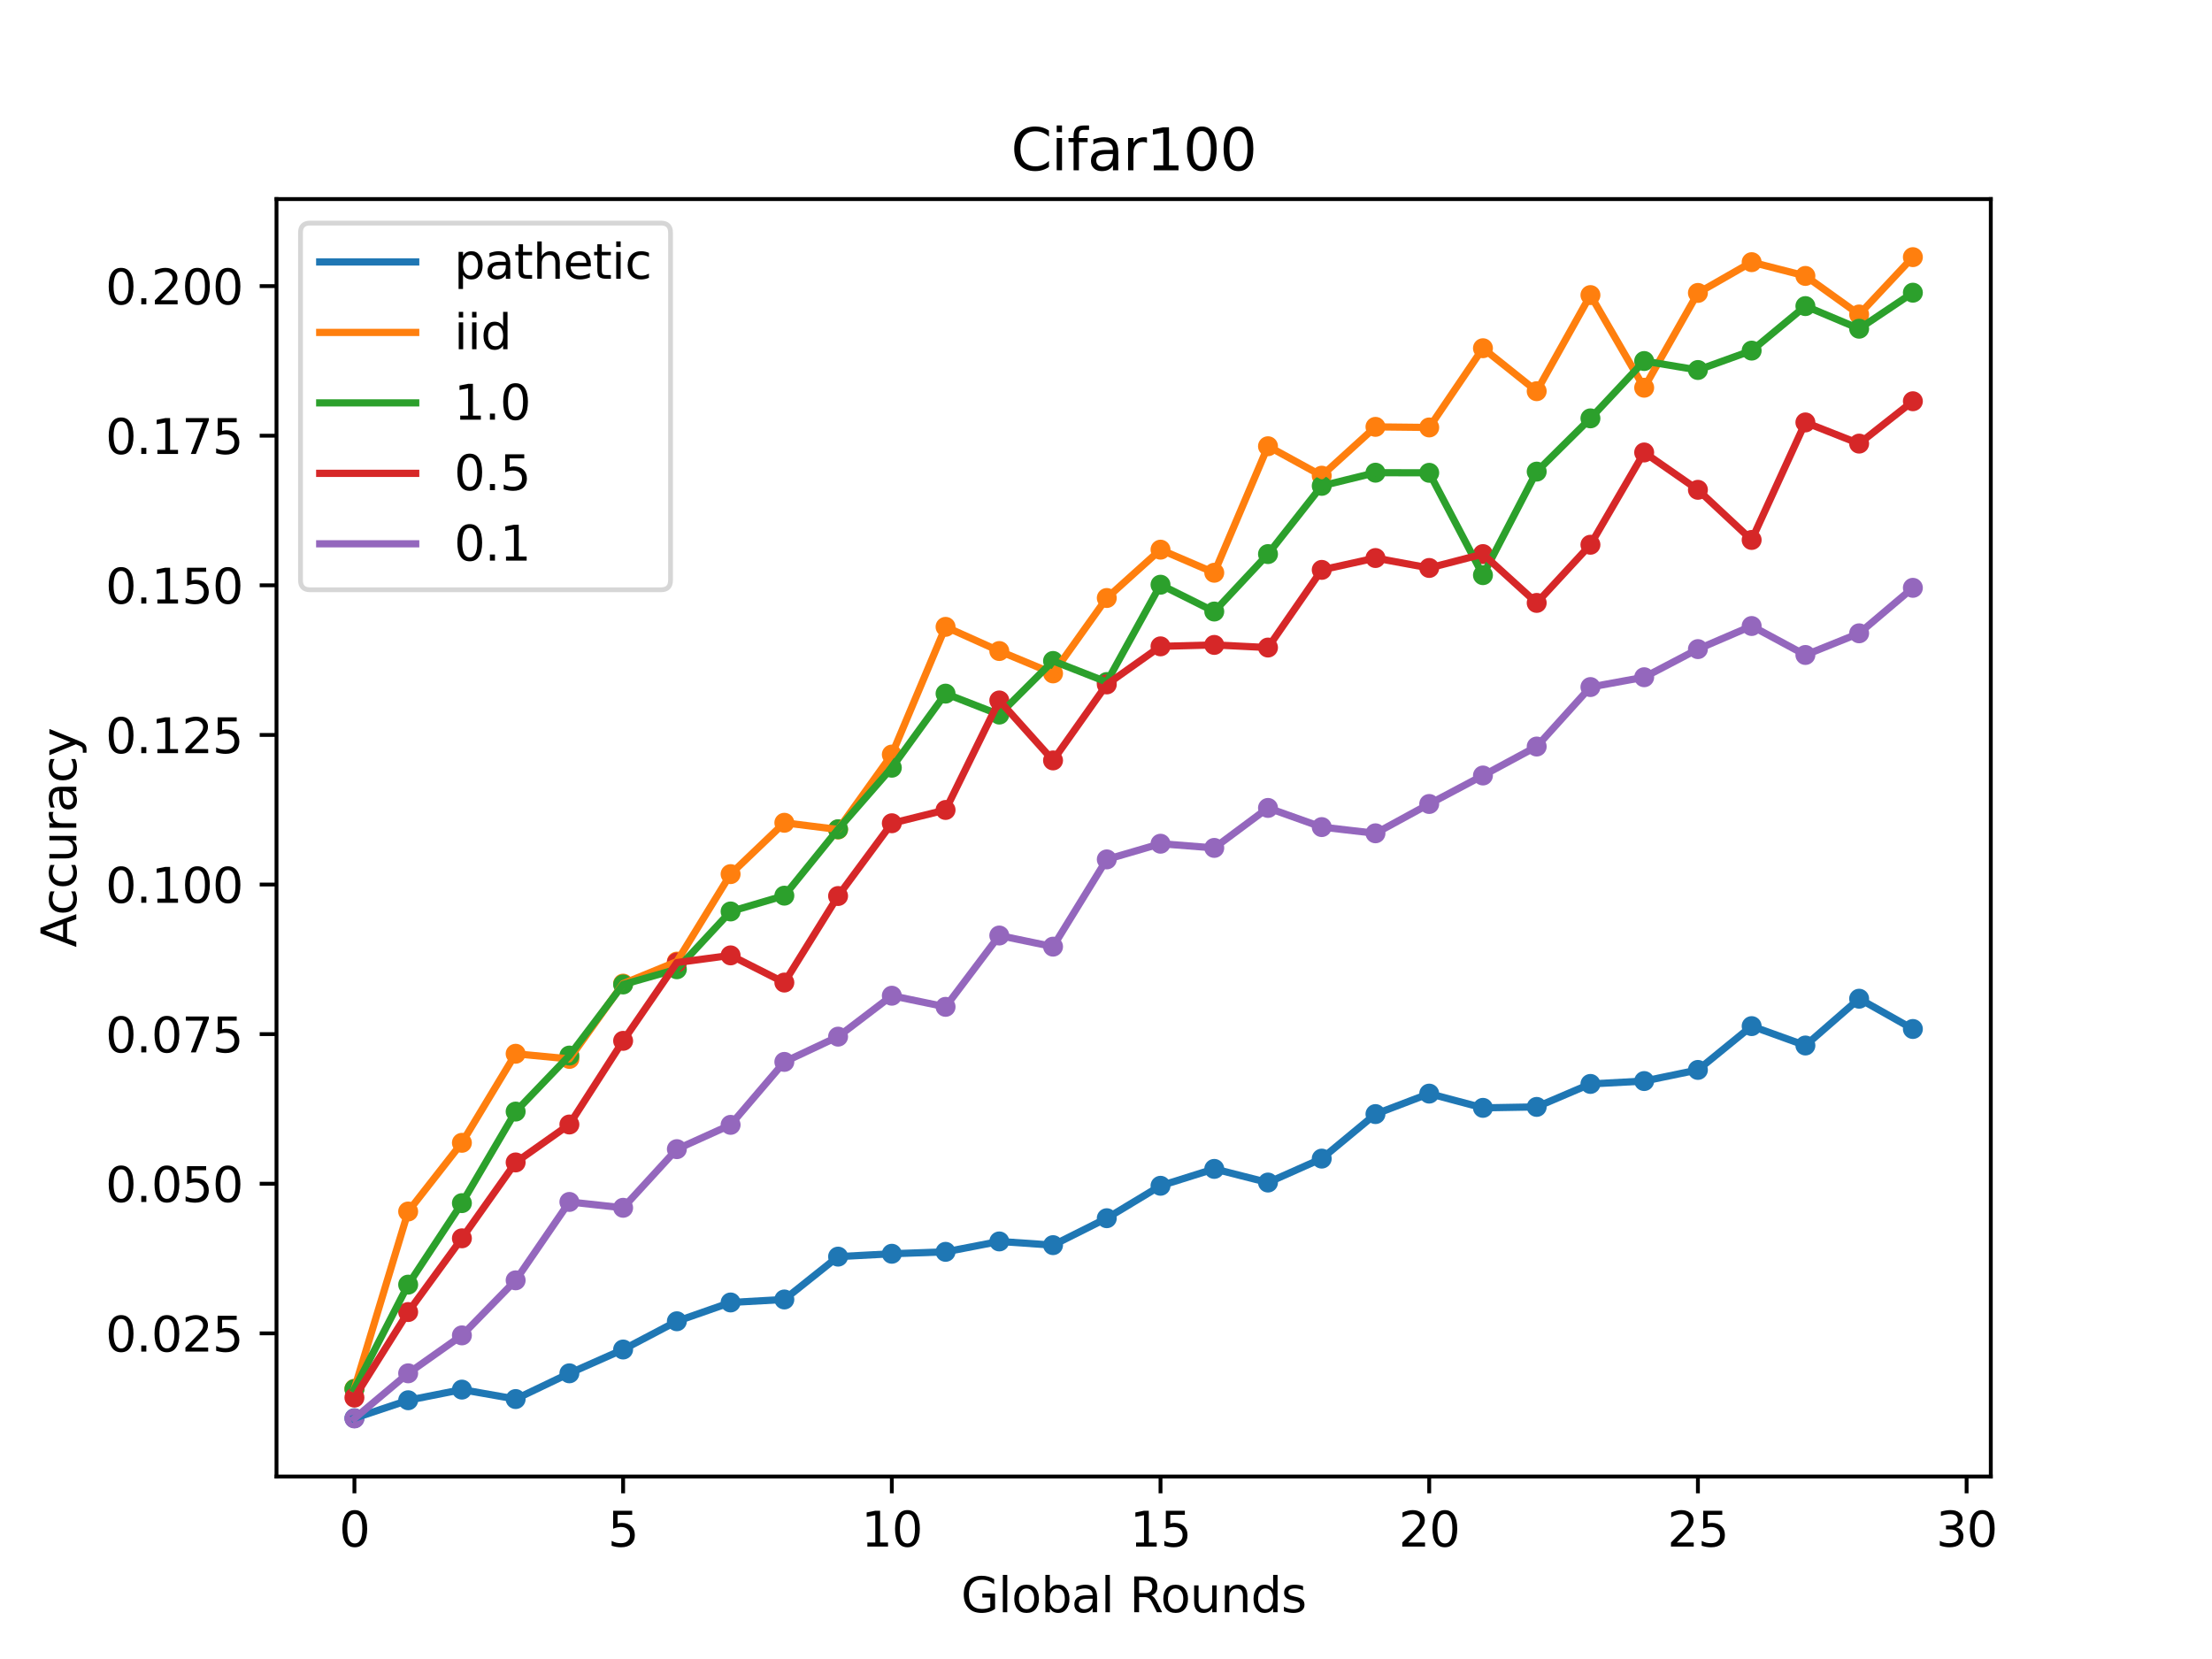 <?xml version="1.0" encoding="utf-8" standalone="no"?>
<!DOCTYPE svg PUBLIC "-//W3C//DTD SVG 1.1//EN"
  "http://www.w3.org/Graphics/SVG/1.1/DTD/svg11.dtd">
<svg xmlns:xlink="http://www.w3.org/1999/xlink" width="460.8pt" height="345.6pt" viewBox="0 0 460.8 345.6" xmlns="http://www.w3.org/2000/svg" version="1.1">
 <defs>
  <style type="text/css">*{stroke-linejoin: round; stroke-linecap: butt}</style>
 </defs>
 <g id="figure_1">
  <g id="patch_1">
   <path d="M 0 345.6 
L 460.8 345.6 
L 460.8 0 
L 0 0 
z
" style="fill: #ffffff"/>
  </g>
  <g id="axes_1">
   <g id="patch_2">
    <path d="M 57.6 307.584 
L 414.72 307.584 
L 414.72 41.472 
L 57.6 41.472 
z
" style="fill: #ffffff"/>
   </g>
   <g id="PathCollection_1">
    <defs>
     <path id="m32d860b3fa" d="M 0 1.581 
C 0.419 1.581 0.822 1.415 1.118 1.118 
C 1.415 0.822 1.581 0.419 1.581 0 
C 1.581 -0.419 1.415 -0.822 1.118 -1.118 
C 0.822 -1.415 0.419 -1.581 0 -1.581 
C -0.419 -1.581 -0.822 -1.415 -1.118 -1.118 
C -1.415 -0.822 -1.581 -0.419 -1.581 0 
C -1.581 0.419 -1.415 0.822 -1.118 1.118 
C -0.822 1.415 -0.419 1.581 0 1.581 
z
" style="stroke: #1f77b4"/>
    </defs>
    <g clip-path="url(#pf92f34dd33)">
     <use xlink:href="#m32d860b3fa" x="73.833" y="295.438" style="fill: #1f77b4; stroke: #1f77b4"/>
     <use xlink:href="#m32d860b3fa" x="85.028" y="291.698" style="fill: #1f77b4; stroke: #1f77b4"/>
     <use xlink:href="#m32d860b3fa" x="96.223" y="289.479" style="fill: #1f77b4; stroke: #1f77b4"/>
     <use xlink:href="#m32d860b3fa" x="107.418" y="291.449" style="fill: #1f77b4; stroke: #1f77b4"/>
     <use xlink:href="#m32d860b3fa" x="118.613" y="286.088" style="fill: #1f77b4; stroke: #1f77b4"/>
     <use xlink:href="#m32d860b3fa" x="129.808" y="281.127" style="fill: #1f77b4; stroke: #1f77b4"/>
     <use xlink:href="#m32d860b3fa" x="141.003" y="275.243" style="fill: #1f77b4; stroke: #1f77b4"/>
     <use xlink:href="#m32d860b3fa" x="152.198" y="271.328" style="fill: #1f77b4; stroke: #1f77b4"/>
     <use xlink:href="#m32d860b3fa" x="163.393" y="270.705" style="fill: #1f77b4; stroke: #1f77b4"/>
     <use xlink:href="#m32d860b3fa" x="174.588" y="261.779" style="fill: #1f77b4; stroke: #1f77b4"/>
     <use xlink:href="#m32d860b3fa" x="185.783" y="261.181" style="fill: #1f77b4; stroke: #1f77b4"/>
     <use xlink:href="#m32d860b3fa" x="196.978" y="260.782" style="fill: #1f77b4; stroke: #1f77b4"/>
     <use xlink:href="#m32d860b3fa" x="208.173" y="258.613" style="fill: #1f77b4; stroke: #1f77b4"/>
     <use xlink:href="#m32d860b3fa" x="219.368" y="259.386" style="fill: #1f77b4; stroke: #1f77b4"/>
     <use xlink:href="#m32d860b3fa" x="230.563" y="253.776" style="fill: #1f77b4; stroke: #1f77b4"/>
     <use xlink:href="#m32d860b3fa" x="241.757" y="247.019" style="fill: #1f77b4; stroke: #1f77b4"/>
     <use xlink:href="#m32d860b3fa" x="252.952" y="243.504" style="fill: #1f77b4; stroke: #1f77b4"/>
     <use xlink:href="#m32d860b3fa" x="264.147" y="246.346" style="fill: #1f77b4; stroke: #1f77b4"/>
     <use xlink:href="#m32d860b3fa" x="275.342" y="241.36" style="fill: #1f77b4; stroke: #1f77b4"/>
     <use xlink:href="#m32d860b3fa" x="286.537" y="232.085" style="fill: #1f77b4; stroke: #1f77b4"/>
     <use xlink:href="#m32d860b3fa" x="297.732" y="227.821" style="fill: #1f77b4; stroke: #1f77b4"/>
     <use xlink:href="#m32d860b3fa" x="308.927" y="230.788" style="fill: #1f77b4; stroke: #1f77b4"/>
     <use xlink:href="#m32d860b3fa" x="320.122" y="230.589" style="fill: #1f77b4; stroke: #1f77b4"/>
     <use xlink:href="#m32d860b3fa" x="331.317" y="225.802" style="fill: #1f77b4; stroke: #1f77b4"/>
     <use xlink:href="#m32d860b3fa" x="342.512" y="225.203" style="fill: #1f77b4; stroke: #1f77b4"/>
     <use xlink:href="#m32d860b3fa" x="353.707" y="222.885" style="fill: #1f77b4; stroke: #1f77b4"/>
     <use xlink:href="#m32d860b3fa" x="364.902" y="213.759" style="fill: #1f77b4; stroke: #1f77b4"/>
     <use xlink:href="#m32d860b3fa" x="376.097" y="217.798" style="fill: #1f77b4; stroke: #1f77b4"/>
     <use xlink:href="#m32d860b3fa" x="387.292" y="208.05" style="fill: #1f77b4; stroke: #1f77b4"/>
     <use xlink:href="#m32d860b3fa" x="398.487" y="214.358" style="fill: #1f77b4; stroke: #1f77b4"/>
    </g>
   </g>
   <g id="PathCollection_2">
    <defs>
     <path id="mede2ccd81e" d="M 0 1.581 
C 0.419 1.581 0.822 1.415 1.118 1.118 
C 1.415 0.822 1.581 0.419 1.581 0 
C 1.581 -0.419 1.415 -0.822 1.118 -1.118 
C 0.822 -1.415 0.419 -1.581 0 -1.581 
C -0.419 -1.581 -0.822 -1.415 -1.118 -1.118 
C -1.415 -0.822 -1.581 -0.419 -1.581 0 
C -1.581 0.419 -1.415 0.822 -1.118 1.118 
C -0.822 1.415 -0.419 1.581 0 1.581 
z
" style="stroke: #ff7f0e"/>
    </defs>
    <g clip-path="url(#pf92f34dd33)">
     <use xlink:href="#mede2ccd81e" x="73.833" y="289.305" style="fill: #ff7f0e; stroke: #ff7f0e"/>
     <use xlink:href="#mede2ccd81e" x="85.028" y="252.38" style="fill: #ff7f0e; stroke: #ff7f0e"/>
     <use xlink:href="#mede2ccd81e" x="96.223" y="238.068" style="fill: #ff7f0e; stroke: #ff7f0e"/>
     <use xlink:href="#mede2ccd81e" x="107.418" y="219.519" style="fill: #ff7f0e; stroke: #ff7f0e"/>
     <use xlink:href="#mede2ccd81e" x="118.613" y="220.591" style="fill: #ff7f0e; stroke: #ff7f0e"/>
     <use xlink:href="#mede2ccd81e" x="129.808" y="204.908" style="fill: #ff7f0e; stroke: #ff7f0e"/>
     <use xlink:href="#mede2ccd81e" x="141.003" y="200.321" style="fill: #ff7f0e; stroke: #ff7f0e"/>
     <use xlink:href="#mede2ccd81e" x="152.198" y="182.095" style="fill: #ff7f0e; stroke: #ff7f0e"/>
     <use xlink:href="#mede2ccd81e" x="163.393" y="171.399" style="fill: #ff7f0e; stroke: #ff7f0e"/>
     <use xlink:href="#mede2ccd81e" x="174.588" y="172.795" style="fill: #ff7f0e; stroke: #ff7f0e"/>
     <use xlink:href="#mede2ccd81e" x="185.783" y="157.187" style="fill: #ff7f0e; stroke: #ff7f0e"/>
     <use xlink:href="#mede2ccd81e" x="196.978" y="130.584" style="fill: #ff7f0e; stroke: #ff7f0e"/>
     <use xlink:href="#mede2ccd81e" x="208.173" y="135.621" style="fill: #ff7f0e; stroke: #ff7f0e"/>
     <use xlink:href="#mede2ccd81e" x="219.368" y="140.283" style="fill: #ff7f0e; stroke: #ff7f0e"/>
     <use xlink:href="#mede2ccd81e" x="230.563" y="124.576" style="fill: #ff7f0e; stroke: #ff7f0e"/>
     <use xlink:href="#mede2ccd81e" x="241.757" y="114.503" style="fill: #ff7f0e; stroke: #ff7f0e"/>
     <use xlink:href="#mede2ccd81e" x="252.952" y="119.315" style="fill: #ff7f0e; stroke: #ff7f0e"/>
     <use xlink:href="#mede2ccd81e" x="264.147" y="92.961" style="fill: #ff7f0e; stroke: #ff7f0e"/>
     <use xlink:href="#mede2ccd81e" x="275.342" y="99.095" style="fill: #ff7f0e; stroke: #ff7f0e"/>
     <use xlink:href="#mede2ccd81e" x="286.537" y="88.922" style="fill: #ff7f0e; stroke: #ff7f0e"/>
     <use xlink:href="#mede2ccd81e" x="297.732" y="89.047" style="fill: #ff7f0e; stroke: #ff7f0e"/>
     <use xlink:href="#mede2ccd81e" x="308.927" y="72.542" style="fill: #ff7f0e; stroke: #ff7f0e"/>
     <use xlink:href="#mede2ccd81e" x="320.122" y="81.492" style="fill: #ff7f0e; stroke: #ff7f0e"/>
     <use xlink:href="#mede2ccd81e" x="331.317" y="61.472" style="fill: #ff7f0e; stroke: #ff7f0e"/>
     <use xlink:href="#mede2ccd81e" x="342.512" y="80.769" style="fill: #ff7f0e; stroke: #ff7f0e"/>
     <use xlink:href="#mede2ccd81e" x="353.707" y="61.023" style="fill: #ff7f0e; stroke: #ff7f0e"/>
     <use xlink:href="#mede2ccd81e" x="364.902" y="54.615" style="fill: #ff7f0e; stroke: #ff7f0e"/>
     <use xlink:href="#mede2ccd81e" x="376.097" y="57.482" style="fill: #ff7f0e; stroke: #ff7f0e"/>
     <use xlink:href="#mede2ccd81e" x="387.292" y="65.511" style="fill: #ff7f0e; stroke: #ff7f0e"/>
     <use xlink:href="#mede2ccd81e" x="398.487" y="53.568" style="fill: #ff7f0e; stroke: #ff7f0e"/>
    </g>
   </g>
   <g id="PathCollection_3">
    <defs>
     <path id="m44a1d8ab99" d="M 0 1.581 
C 0.419 1.581 0.822 1.415 1.118 1.118 
C 1.415 0.822 1.581 0.419 1.581 0 
C 1.581 -0.419 1.415 -0.822 1.118 -1.118 
C 0.822 -1.415 0.419 -1.581 0 -1.581 
C -0.419 -1.581 -0.822 -1.415 -1.118 -1.118 
C -1.415 -0.822 -1.581 -0.419 -1.581 0 
C -1.581 0.419 -1.415 0.822 -1.118 1.118 
C -0.822 1.415 -0.419 1.581 0 1.581 
z
" style="stroke: #2ca02c"/>
    </defs>
    <g clip-path="url(#pf92f34dd33)">
     <use xlink:href="#m44a1d8ab99" x="73.833" y="289.38" style="fill: #2ca02c; stroke: #2ca02c"/>
     <use xlink:href="#m44a1d8ab99" x="85.028" y="267.613" style="fill: #2ca02c; stroke: #2ca02c"/>
     <use xlink:href="#m44a1d8ab99" x="96.223" y="250.634" style="fill: #2ca02c; stroke: #2ca02c"/>
     <use xlink:href="#m44a1d8ab99" x="107.418" y="231.561" style="fill: #2ca02c; stroke: #2ca02c"/>
     <use xlink:href="#m44a1d8ab99" x="118.613" y="219.893" style="fill: #2ca02c; stroke: #2ca02c"/>
     <use xlink:href="#m44a1d8ab99" x="129.808" y="205.083" style="fill: #2ca02c; stroke: #2ca02c"/>
     <use xlink:href="#m44a1d8ab99" x="141.003" y="201.916" style="fill: #2ca02c; stroke: #2ca02c"/>
     <use xlink:href="#m44a1d8ab99" x="152.198" y="189.874" style="fill: #2ca02c; stroke: #2ca02c"/>
     <use xlink:href="#m44a1d8ab99" x="163.393" y="186.583" style="fill: #2ca02c; stroke: #2ca02c"/>
     <use xlink:href="#m44a1d8ab99" x="174.588" y="172.745" style="fill: #2ca02c; stroke: #2ca02c"/>
     <use xlink:href="#m44a1d8ab99" x="185.783" y="159.93" style="fill: #2ca02c; stroke: #2ca02c"/>
     <use xlink:href="#m44a1d8ab99" x="196.978" y="144.497" style="fill: #2ca02c; stroke: #2ca02c"/>
     <use xlink:href="#m44a1d8ab99" x="208.173" y="148.86" style="fill: #2ca02c; stroke: #2ca02c"/>
     <use xlink:href="#m44a1d8ab99" x="219.368" y="137.69" style="fill: #2ca02c; stroke: #2ca02c"/>
     <use xlink:href="#m44a1d8ab99" x="230.563" y="142.078" style="fill: #2ca02c; stroke: #2ca02c"/>
     <use xlink:href="#m44a1d8ab99" x="241.757" y="121.808" style="fill: #2ca02c; stroke: #2ca02c"/>
     <use xlink:href="#m44a1d8ab99" x="252.952" y="127.393" style="fill: #2ca02c; stroke: #2ca02c"/>
     <use xlink:href="#m44a1d8ab99" x="264.147" y="115.426" style="fill: #2ca02c; stroke: #2ca02c"/>
     <use xlink:href="#m44a1d8ab99" x="275.342" y="101.214" style="fill: #2ca02c; stroke: #2ca02c"/>
     <use xlink:href="#m44a1d8ab99" x="286.537" y="98.471" style="fill: #2ca02c; stroke: #2ca02c"/>
     <use xlink:href="#m44a1d8ab99" x="297.732" y="98.496" style="fill: #2ca02c; stroke: #2ca02c"/>
     <use xlink:href="#m44a1d8ab99" x="308.927" y="119.814" style="fill: #2ca02c; stroke: #2ca02c"/>
     <use xlink:href="#m44a1d8ab99" x="320.122" y="98.247" style="fill: #2ca02c; stroke: #2ca02c"/>
     <use xlink:href="#m44a1d8ab99" x="331.317" y="87.152" style="fill: #2ca02c; stroke: #2ca02c"/>
     <use xlink:href="#m44a1d8ab99" x="342.512" y="75.209" style="fill: #2ca02c; stroke: #2ca02c"/>
     <use xlink:href="#m44a1d8ab99" x="353.707" y="77.079" style="fill: #2ca02c; stroke: #2ca02c"/>
     <use xlink:href="#m44a1d8ab99" x="364.902" y="73.04" style="fill: #2ca02c; stroke: #2ca02c"/>
     <use xlink:href="#m44a1d8ab99" x="376.097" y="63.765" style="fill: #2ca02c; stroke: #2ca02c"/>
     <use xlink:href="#m44a1d8ab99" x="387.292" y="68.478" style="fill: #2ca02c; stroke: #2ca02c"/>
     <use xlink:href="#m44a1d8ab99" x="398.487" y="60.973" style="fill: #2ca02c; stroke: #2ca02c"/>
    </g>
   </g>
   <g id="PathCollection_4">
    <defs>
     <path id="m49a1f38038" d="M 0 1.581 
C 0.419 1.581 0.822 1.415 1.118 1.118 
C 1.415 0.822 1.581 0.419 1.581 0 
C 1.581 -0.419 1.415 -0.822 1.118 -1.118 
C 0.822 -1.415 0.419 -1.581 0 -1.581 
C -0.419 -1.581 -0.822 -1.415 -1.118 -1.118 
C -1.415 -0.822 -1.581 -0.419 -1.581 0 
C -1.581 0.419 -1.415 0.822 -1.118 1.118 
C -0.822 1.415 -0.419 1.581 0 1.581 
z
" style="stroke: #d62728"/>
    </defs>
    <g clip-path="url(#pf92f34dd33)">
     <use xlink:href="#m49a1f38038" x="73.833" y="291.15" style="fill: #d62728; stroke: #d62728"/>
     <use xlink:href="#m49a1f38038" x="85.028" y="273.323" style="fill: #d62728; stroke: #d62728"/>
     <use xlink:href="#m49a1f38038" x="96.223" y="257.965" style="fill: #d62728; stroke: #d62728"/>
     <use xlink:href="#m49a1f38038" x="107.418" y="242.157" style="fill: #d62728; stroke: #d62728"/>
     <use xlink:href="#m49a1f38038" x="118.613" y="234.254" style="fill: #d62728; stroke: #d62728"/>
     <use xlink:href="#m49a1f38038" x="129.808" y="216.826" style="fill: #d62728; stroke: #d62728"/>
     <use xlink:href="#m49a1f38038" x="141.003" y="200.52" style="fill: #d62728; stroke: #d62728"/>
     <use xlink:href="#m49a1f38038" x="152.198" y="199.024" style="fill: #d62728; stroke: #d62728"/>
     <use xlink:href="#m49a1f38038" x="163.393" y="204.684" style="fill: #d62728; stroke: #d62728"/>
     <use xlink:href="#m49a1f38038" x="174.588" y="186.658" style="fill: #d62728; stroke: #d62728"/>
     <use xlink:href="#m49a1f38038" x="185.783" y="171.499" style="fill: #d62728; stroke: #d62728"/>
     <use xlink:href="#m49a1f38038" x="196.978" y="168.731" style="fill: #d62728; stroke: #d62728"/>
     <use xlink:href="#m49a1f38038" x="208.173" y="145.918" style="fill: #d62728; stroke: #d62728"/>
     <use xlink:href="#m49a1f38038" x="219.368" y="158.409" style="fill: #d62728; stroke: #d62728"/>
     <use xlink:href="#m49a1f38038" x="230.563" y="142.577" style="fill: #d62728; stroke: #d62728"/>
     <use xlink:href="#m49a1f38038" x="241.757" y="134.648" style="fill: #d62728; stroke: #d62728"/>
     <use xlink:href="#m49a1f38038" x="252.952" y="134.349" style="fill: #d62728; stroke: #d62728"/>
     <use xlink:href="#m49a1f38038" x="264.147" y="134.898" style="fill: #d62728; stroke: #d62728"/>
     <use xlink:href="#m49a1f38038" x="275.342" y="118.717" style="fill: #d62728; stroke: #d62728"/>
     <use xlink:href="#m49a1f38038" x="286.537" y="116.248" style="fill: #d62728; stroke: #d62728"/>
     <use xlink:href="#m49a1f38038" x="297.732" y="118.318" style="fill: #d62728; stroke: #d62728"/>
     <use xlink:href="#m49a1f38038" x="308.927" y="115.426" style="fill: #d62728; stroke: #d62728"/>
     <use xlink:href="#m49a1f38038" x="320.122" y="125.598" style="fill: #d62728; stroke: #d62728"/>
     <use xlink:href="#m49a1f38038" x="331.317" y="113.481" style="fill: #d62728; stroke: #d62728"/>
     <use xlink:href="#m49a1f38038" x="342.512" y="94.258" style="fill: #d62728; stroke: #d62728"/>
     <use xlink:href="#m49a1f38038" x="353.707" y="102.037" style="fill: #d62728; stroke: #d62728"/>
     <use xlink:href="#m49a1f38038" x="364.902" y="112.483" style="fill: #d62728; stroke: #d62728"/>
     <use xlink:href="#m49a1f38038" x="376.097" y="88" style="fill: #d62728; stroke: #d62728"/>
     <use xlink:href="#m49a1f38038" x="387.292" y="92.413" style="fill: #d62728; stroke: #d62728"/>
     <use xlink:href="#m49a1f38038" x="398.487" y="83.587" style="fill: #d62728; stroke: #d62728"/>
    </g>
   </g>
   <g id="PathCollection_5">
    <defs>
     <path id="m5fc64f97b9" d="M 0 1.581 
C 0.419 1.581 0.822 1.415 1.118 1.118 
C 1.415 0.822 1.581 0.419 1.581 0 
C 1.581 -0.419 1.415 -0.822 1.118 -1.118 
C 0.822 -1.415 0.419 -1.581 0 -1.581 
C -0.419 -1.581 -0.822 -1.415 -1.118 -1.118 
C -1.415 -0.822 -1.581 -0.419 -1.581 0 
C -1.581 0.419 -1.415 0.822 -1.118 1.118 
C -0.822 1.415 -0.419 1.581 0 1.581 
z
" style="stroke: #9467bd"/>
    </defs>
    <g clip-path="url(#pf92f34dd33)">
     <use xlink:href="#m5fc64f97b9" x="73.833" y="295.488" style="fill: #9467bd; stroke: #9467bd"/>
     <use xlink:href="#m5fc64f97b9" x="85.028" y="286.088" style="fill: #9467bd; stroke: #9467bd"/>
     <use xlink:href="#m5fc64f97b9" x="96.223" y="278.185" style="fill: #9467bd; stroke: #9467bd"/>
     <use xlink:href="#m5fc64f97b9" x="107.418" y="266.716" style="fill: #9467bd; stroke: #9467bd"/>
     <use xlink:href="#m5fc64f97b9" x="118.613" y="250.385" style="fill: #9467bd; stroke: #9467bd"/>
     <use xlink:href="#m5fc64f97b9" x="129.808" y="251.607" style="fill: #9467bd; stroke: #9467bd"/>
     <use xlink:href="#m5fc64f97b9" x="141.003" y="239.39" style="fill: #9467bd; stroke: #9467bd"/>
     <use xlink:href="#m5fc64f97b9" x="152.198" y="234.329" style="fill: #9467bd; stroke: #9467bd"/>
     <use xlink:href="#m5fc64f97b9" x="163.393" y="221.214" style="fill: #9467bd; stroke: #9467bd"/>
     <use xlink:href="#m5fc64f97b9" x="174.588" y="215.953" style="fill: #9467bd; stroke: #9467bd"/>
     <use xlink:href="#m5fc64f97b9" x="185.783" y="207.426" style="fill: #9467bd; stroke: #9467bd"/>
     <use xlink:href="#m5fc64f97b9" x="196.978" y="209.745" style="fill: #9467bd; stroke: #9467bd"/>
     <use xlink:href="#m5fc64f97b9" x="208.173" y="194.885" style="fill: #9467bd; stroke: #9467bd"/>
     <use xlink:href="#m5fc64f97b9" x="219.368" y="197.204" style="fill: #9467bd; stroke: #9467bd"/>
     <use xlink:href="#m5fc64f97b9" x="230.563" y="179.028" style="fill: #9467bd; stroke: #9467bd"/>
     <use xlink:href="#m5fc64f97b9" x="241.757" y="175.762" style="fill: #9467bd; stroke: #9467bd"/>
     <use xlink:href="#m5fc64f97b9" x="252.952" y="176.635" style="fill: #9467bd; stroke: #9467bd"/>
     <use xlink:href="#m5fc64f97b9" x="264.147" y="168.307" style="fill: #9467bd; stroke: #9467bd"/>
     <use xlink:href="#m5fc64f97b9" x="275.342" y="172.297" style="fill: #9467bd; stroke: #9467bd"/>
     <use xlink:href="#m5fc64f97b9" x="286.537" y="173.593" style="fill: #9467bd; stroke: #9467bd"/>
     <use xlink:href="#m5fc64f97b9" x="297.732" y="167.485" style="fill: #9467bd; stroke: #9467bd"/>
     <use xlink:href="#m5fc64f97b9" x="308.927" y="161.551" style="fill: #9467bd; stroke: #9467bd"/>
     <use xlink:href="#m5fc64f97b9" x="320.122" y="155.517" style="fill: #9467bd; stroke: #9467bd"/>
     <use xlink:href="#m5fc64f97b9" x="331.317" y="143.126" style="fill: #9467bd; stroke: #9467bd"/>
     <use xlink:href="#m5fc64f97b9" x="342.512" y="141.081" style="fill: #9467bd; stroke: #9467bd"/>
     <use xlink:href="#m5fc64f97b9" x="353.707" y="135.222" style="fill: #9467bd; stroke: #9467bd"/>
     <use xlink:href="#m5fc64f97b9" x="364.902" y="130.41" style="fill: #9467bd; stroke: #9467bd"/>
     <use xlink:href="#m5fc64f97b9" x="376.097" y="136.444" style="fill: #9467bd; stroke: #9467bd"/>
     <use xlink:href="#m5fc64f97b9" x="387.292" y="131.931" style="fill: #9467bd; stroke: #9467bd"/>
     <use xlink:href="#m5fc64f97b9" x="398.487" y="122.456" style="fill: #9467bd; stroke: #9467bd"/>
    </g>
   </g>
   <g id="matplotlib.axis_1">
    <g id="xtick_1">
     <g id="line2d_1">
      <defs>
       <path id="mcbda4f7a34" d="M 0 0 
L 0 3.5 
" style="stroke: #000000; stroke-width: 0.8"/>
      </defs>
      <g>
       <use xlink:href="#mcbda4f7a34" x="73.833" y="307.584" style="stroke: #000000; stroke-width: 0.8"/>
      </g>
     </g>
     <g id="text_1">
      <!-- 0 -->
      <g transform="translate(70.651 322.182) scale(0.1 -0.1)">
       <defs>
        <path id="DejaVuSans-30" d="M 2034 4250 
Q 1547 4250 1301 3770 
Q 1056 3291 1056 2328 
Q 1056 1369 1301 889 
Q 1547 409 2034 409 
Q 2525 409 2770 889 
Q 3016 1369 3016 2328 
Q 3016 3291 2770 3770 
Q 2525 4250 2034 4250 
z
M 2034 4750 
Q 2819 4750 3233 4129 
Q 3647 3509 3647 2328 
Q 3647 1150 3233 529 
Q 2819 -91 2034 -91 
Q 1250 -91 836 529 
Q 422 1150 422 2328 
Q 422 3509 836 4129 
Q 1250 4750 2034 4750 
z
" transform="scale(0.016)"/>
       </defs>
       <use xlink:href="#DejaVuSans-30"/>
      </g>
     </g>
    </g>
    <g id="xtick_2">
     <g id="line2d_2">
      <g>
       <use xlink:href="#mcbda4f7a34" x="129.808" y="307.584" style="stroke: #000000; stroke-width: 0.8"/>
      </g>
     </g>
     <g id="text_2">
      <!-- 5 -->
      <g transform="translate(126.626 322.182) scale(0.1 -0.1)">
       <defs>
        <path id="DejaVuSans-35" d="M 691 4666 
L 3169 4666 
L 3169 4134 
L 1269 4134 
L 1269 2991 
Q 1406 3038 1543 3061 
Q 1681 3084 1819 3084 
Q 2600 3084 3056 2656 
Q 3513 2228 3513 1497 
Q 3513 744 3044 326 
Q 2575 -91 1722 -91 
Q 1428 -91 1123 -41 
Q 819 9 494 109 
L 494 744 
Q 775 591 1075 516 
Q 1375 441 1709 441 
Q 2250 441 2565 725 
Q 2881 1009 2881 1497 
Q 2881 1984 2565 2268 
Q 2250 2553 1709 2553 
Q 1456 2553 1204 2497 
Q 953 2441 691 2322 
L 691 4666 
z
" transform="scale(0.016)"/>
       </defs>
       <use xlink:href="#DejaVuSans-35"/>
      </g>
     </g>
    </g>
    <g id="xtick_3">
     <g id="line2d_3">
      <g>
       <use xlink:href="#mcbda4f7a34" x="185.783" y="307.584" style="stroke: #000000; stroke-width: 0.8"/>
      </g>
     </g>
     <g id="text_3">
      <!-- 10 -->
      <g transform="translate(179.42 322.182) scale(0.1 -0.1)">
       <defs>
        <path id="DejaVuSans-31" d="M 794 531 
L 1825 531 
L 1825 4091 
L 703 3866 
L 703 4441 
L 1819 4666 
L 2450 4666 
L 2450 531 
L 3481 531 
L 3481 0 
L 794 0 
L 794 531 
z
" transform="scale(0.016)"/>
       </defs>
       <use xlink:href="#DejaVuSans-31"/>
       <use xlink:href="#DejaVuSans-30" x="63.623"/>
      </g>
     </g>
    </g>
    <g id="xtick_4">
     <g id="line2d_4">
      <g>
       <use xlink:href="#mcbda4f7a34" x="241.757" y="307.584" style="stroke: #000000; stroke-width: 0.8"/>
      </g>
     </g>
     <g id="text_4">
      <!-- 15 -->
      <g transform="translate(235.395 322.182) scale(0.1 -0.1)">
       <use xlink:href="#DejaVuSans-31"/>
       <use xlink:href="#DejaVuSans-35" x="63.623"/>
      </g>
     </g>
    </g>
    <g id="xtick_5">
     <g id="line2d_5">
      <g>
       <use xlink:href="#mcbda4f7a34" x="297.732" y="307.584" style="stroke: #000000; stroke-width: 0.8"/>
      </g>
     </g>
     <g id="text_5">
      <!-- 20 -->
      <g transform="translate(291.37 322.182) scale(0.1 -0.1)">
       <defs>
        <path id="DejaVuSans-32" d="M 1228 531 
L 3431 531 
L 3431 0 
L 469 0 
L 469 531 
Q 828 903 1448 1529 
Q 2069 2156 2228 2338 
Q 2531 2678 2651 2914 
Q 2772 3150 2772 3378 
Q 2772 3750 2511 3984 
Q 2250 4219 1831 4219 
Q 1534 4219 1204 4116 
Q 875 4013 500 3803 
L 500 4441 
Q 881 4594 1212 4672 
Q 1544 4750 1819 4750 
Q 2544 4750 2975 4387 
Q 3406 4025 3406 3419 
Q 3406 3131 3298 2873 
Q 3191 2616 2906 2266 
Q 2828 2175 2409 1742 
Q 1991 1309 1228 531 
z
" transform="scale(0.016)"/>
       </defs>
       <use xlink:href="#DejaVuSans-32"/>
       <use xlink:href="#DejaVuSans-30" x="63.623"/>
      </g>
     </g>
    </g>
    <g id="xtick_6">
     <g id="line2d_6">
      <g>
       <use xlink:href="#mcbda4f7a34" x="353.707" y="307.584" style="stroke: #000000; stroke-width: 0.8"/>
      </g>
     </g>
     <g id="text_6">
      <!-- 25 -->
      <g transform="translate(347.345 322.182) scale(0.1 -0.1)">
       <use xlink:href="#DejaVuSans-32"/>
       <use xlink:href="#DejaVuSans-35" x="63.623"/>
      </g>
     </g>
    </g>
    <g id="xtick_7">
     <g id="line2d_7">
      <g>
       <use xlink:href="#mcbda4f7a34" x="409.682" y="307.584" style="stroke: #000000; stroke-width: 0.8"/>
      </g>
     </g>
     <g id="text_7">
      <!-- 30 -->
      <g transform="translate(403.32 322.182) scale(0.1 -0.1)">
       <defs>
        <path id="DejaVuSans-33" d="M 2597 2516 
Q 3050 2419 3304 2112 
Q 3559 1806 3559 1356 
Q 3559 666 3084 287 
Q 2609 -91 1734 -91 
Q 1441 -91 1130 -33 
Q 819 25 488 141 
L 488 750 
Q 750 597 1062 519 
Q 1375 441 1716 441 
Q 2309 441 2620 675 
Q 2931 909 2931 1356 
Q 2931 1769 2642 2001 
Q 2353 2234 1838 2234 
L 1294 2234 
L 1294 2753 
L 1863 2753 
Q 2328 2753 2575 2939 
Q 2822 3125 2822 3475 
Q 2822 3834 2567 4026 
Q 2313 4219 1838 4219 
Q 1578 4219 1281 4162 
Q 984 4106 628 3988 
L 628 4550 
Q 988 4650 1302 4700 
Q 1616 4750 1894 4750 
Q 2613 4750 3031 4423 
Q 3450 4097 3450 3541 
Q 3450 3153 3228 2886 
Q 3006 2619 2597 2516 
z
" transform="scale(0.016)"/>
       </defs>
       <use xlink:href="#DejaVuSans-33"/>
       <use xlink:href="#DejaVuSans-30" x="63.623"/>
      </g>
     </g>
    </g>
    <g id="text_8">
     <!-- Global Rounds -->
     <g transform="translate(200.196 335.861) scale(0.1 -0.1)">
      <defs>
       <path id="DejaVuSans-47" d="M 3809 666 
L 3809 1919 
L 2778 1919 
L 2778 2438 
L 4434 2438 
L 4434 434 
Q 4069 175 3628 42 
Q 3188 -91 2688 -91 
Q 1594 -91 976 548 
Q 359 1188 359 2328 
Q 359 3472 976 4111 
Q 1594 4750 2688 4750 
Q 3144 4750 3555 4637 
Q 3966 4525 4313 4306 
L 4313 3634 
Q 3963 3931 3569 4081 
Q 3175 4231 2741 4231 
Q 1884 4231 1454 3753 
Q 1025 3275 1025 2328 
Q 1025 1384 1454 906 
Q 1884 428 2741 428 
Q 3075 428 3337 486 
Q 3600 544 3809 666 
z
" transform="scale(0.016)"/>
       <path id="DejaVuSans-6c" d="M 603 4863 
L 1178 4863 
L 1178 0 
L 603 0 
L 603 4863 
z
" transform="scale(0.016)"/>
       <path id="DejaVuSans-6f" d="M 1959 3097 
Q 1497 3097 1228 2736 
Q 959 2375 959 1747 
Q 959 1119 1226 758 
Q 1494 397 1959 397 
Q 2419 397 2687 759 
Q 2956 1122 2956 1747 
Q 2956 2369 2687 2733 
Q 2419 3097 1959 3097 
z
M 1959 3584 
Q 2709 3584 3137 3096 
Q 3566 2609 3566 1747 
Q 3566 888 3137 398 
Q 2709 -91 1959 -91 
Q 1206 -91 779 398 
Q 353 888 353 1747 
Q 353 2609 779 3096 
Q 1206 3584 1959 3584 
z
" transform="scale(0.016)"/>
       <path id="DejaVuSans-62" d="M 3116 1747 
Q 3116 2381 2855 2742 
Q 2594 3103 2138 3103 
Q 1681 3103 1420 2742 
Q 1159 2381 1159 1747 
Q 1159 1113 1420 752 
Q 1681 391 2138 391 
Q 2594 391 2855 752 
Q 3116 1113 3116 1747 
z
M 1159 2969 
Q 1341 3281 1617 3432 
Q 1894 3584 2278 3584 
Q 2916 3584 3314 3078 
Q 3713 2572 3713 1747 
Q 3713 922 3314 415 
Q 2916 -91 2278 -91 
Q 1894 -91 1617 61 
Q 1341 213 1159 525 
L 1159 0 
L 581 0 
L 581 4863 
L 1159 4863 
L 1159 2969 
z
" transform="scale(0.016)"/>
       <path id="DejaVuSans-61" d="M 2194 1759 
Q 1497 1759 1228 1600 
Q 959 1441 959 1056 
Q 959 750 1161 570 
Q 1363 391 1709 391 
Q 2188 391 2477 730 
Q 2766 1069 2766 1631 
L 2766 1759 
L 2194 1759 
z
M 3341 1997 
L 3341 0 
L 2766 0 
L 2766 531 
Q 2569 213 2275 61 
Q 1981 -91 1556 -91 
Q 1019 -91 701 211 
Q 384 513 384 1019 
Q 384 1609 779 1909 
Q 1175 2209 1959 2209 
L 2766 2209 
L 2766 2266 
Q 2766 2663 2505 2880 
Q 2244 3097 1772 3097 
Q 1472 3097 1187 3025 
Q 903 2953 641 2809 
L 641 3341 
Q 956 3463 1253 3523 
Q 1550 3584 1831 3584 
Q 2591 3584 2966 3190 
Q 3341 2797 3341 1997 
z
" transform="scale(0.016)"/>
       <path id="DejaVuSans-20" transform="scale(0.016)"/>
       <path id="DejaVuSans-52" d="M 2841 2188 
Q 3044 2119 3236 1894 
Q 3428 1669 3622 1275 
L 4263 0 
L 3584 0 
L 2988 1197 
Q 2756 1666 2539 1819 
Q 2322 1972 1947 1972 
L 1259 1972 
L 1259 0 
L 628 0 
L 628 4666 
L 2053 4666 
Q 2853 4666 3247 4331 
Q 3641 3997 3641 3322 
Q 3641 2881 3436 2590 
Q 3231 2300 2841 2188 
z
M 1259 4147 
L 1259 2491 
L 2053 2491 
Q 2509 2491 2742 2702 
Q 2975 2913 2975 3322 
Q 2975 3731 2742 3939 
Q 2509 4147 2053 4147 
L 1259 4147 
z
" transform="scale(0.016)"/>
       <path id="DejaVuSans-75" d="M 544 1381 
L 544 3500 
L 1119 3500 
L 1119 1403 
Q 1119 906 1312 657 
Q 1506 409 1894 409 
Q 2359 409 2629 706 
Q 2900 1003 2900 1516 
L 2900 3500 
L 3475 3500 
L 3475 0 
L 2900 0 
L 2900 538 
Q 2691 219 2414 64 
Q 2138 -91 1772 -91 
Q 1169 -91 856 284 
Q 544 659 544 1381 
z
M 1991 3584 
L 1991 3584 
z
" transform="scale(0.016)"/>
       <path id="DejaVuSans-6e" d="M 3513 2113 
L 3513 0 
L 2938 0 
L 2938 2094 
Q 2938 2591 2744 2837 
Q 2550 3084 2163 3084 
Q 1697 3084 1428 2787 
Q 1159 2491 1159 1978 
L 1159 0 
L 581 0 
L 581 3500 
L 1159 3500 
L 1159 2956 
Q 1366 3272 1645 3428 
Q 1925 3584 2291 3584 
Q 2894 3584 3203 3211 
Q 3513 2838 3513 2113 
z
" transform="scale(0.016)"/>
       <path id="DejaVuSans-64" d="M 2906 2969 
L 2906 4863 
L 3481 4863 
L 3481 0 
L 2906 0 
L 2906 525 
Q 2725 213 2448 61 
Q 2172 -91 1784 -91 
Q 1150 -91 751 415 
Q 353 922 353 1747 
Q 353 2572 751 3078 
Q 1150 3584 1784 3584 
Q 2172 3584 2448 3432 
Q 2725 3281 2906 2969 
z
M 947 1747 
Q 947 1113 1208 752 
Q 1469 391 1925 391 
Q 2381 391 2643 752 
Q 2906 1113 2906 1747 
Q 2906 2381 2643 2742 
Q 2381 3103 1925 3103 
Q 1469 3103 1208 2742 
Q 947 2381 947 1747 
z
" transform="scale(0.016)"/>
       <path id="DejaVuSans-73" d="M 2834 3397 
L 2834 2853 
Q 2591 2978 2328 3040 
Q 2066 3103 1784 3103 
Q 1356 3103 1142 2972 
Q 928 2841 928 2578 
Q 928 2378 1081 2264 
Q 1234 2150 1697 2047 
L 1894 2003 
Q 2506 1872 2764 1633 
Q 3022 1394 3022 966 
Q 3022 478 2636 193 
Q 2250 -91 1575 -91 
Q 1294 -91 989 -36 
Q 684 19 347 128 
L 347 722 
Q 666 556 975 473 
Q 1284 391 1588 391 
Q 1994 391 2212 530 
Q 2431 669 2431 922 
Q 2431 1156 2273 1281 
Q 2116 1406 1581 1522 
L 1381 1569 
Q 847 1681 609 1914 
Q 372 2147 372 2553 
Q 372 3047 722 3315 
Q 1072 3584 1716 3584 
Q 2034 3584 2315 3537 
Q 2597 3491 2834 3397 
z
" transform="scale(0.016)"/>
      </defs>
      <use xlink:href="#DejaVuSans-47"/>
      <use xlink:href="#DejaVuSans-6c" x="77.49"/>
      <use xlink:href="#DejaVuSans-6f" x="105.273"/>
      <use xlink:href="#DejaVuSans-62" x="166.455"/>
      <use xlink:href="#DejaVuSans-61" x="229.932"/>
      <use xlink:href="#DejaVuSans-6c" x="291.211"/>
      <use xlink:href="#DejaVuSans-20" x="318.994"/>
      <use xlink:href="#DejaVuSans-52" x="350.781"/>
      <use xlink:href="#DejaVuSans-6f" x="415.764"/>
      <use xlink:href="#DejaVuSans-75" x="476.945"/>
      <use xlink:href="#DejaVuSans-6e" x="540.324"/>
      <use xlink:href="#DejaVuSans-64" x="603.703"/>
      <use xlink:href="#DejaVuSans-73" x="667.18"/>
     </g>
    </g>
   </g>
   <g id="matplotlib.axis_2">
    <g id="ytick_1">
     <g id="line2d_8">
      <defs>
       <path id="m7c8f8821ab" d="M 0 0 
L -3.5 0 
" style="stroke: #000000; stroke-width: 0.8"/>
      </defs>
      <g>
       <use xlink:href="#m7c8f8821ab" x="57.6" y="277.761" style="stroke: #000000; stroke-width: 0.8"/>
      </g>
     </g>
     <g id="text_9">
      <!-- 0.025 -->
      <g transform="translate(21.972 281.56) scale(0.1 -0.1)">
       <defs>
        <path id="DejaVuSans-2e" d="M 684 794 
L 1344 794 
L 1344 0 
L 684 0 
L 684 794 
z
" transform="scale(0.016)"/>
       </defs>
       <use xlink:href="#DejaVuSans-30"/>
       <use xlink:href="#DejaVuSans-2e" x="63.623"/>
       <use xlink:href="#DejaVuSans-30" x="95.41"/>
       <use xlink:href="#DejaVuSans-32" x="159.033"/>
       <use xlink:href="#DejaVuSans-35" x="222.656"/>
      </g>
     </g>
    </g>
    <g id="ytick_2">
     <g id="line2d_9">
      <g>
       <use xlink:href="#m7c8f8821ab" x="57.6" y="246.595" style="stroke: #000000; stroke-width: 0.8"/>
      </g>
     </g>
     <g id="text_10">
      <!-- 0.050 -->
      <g transform="translate(21.972 250.395) scale(0.1 -0.1)">
       <use xlink:href="#DejaVuSans-30"/>
       <use xlink:href="#DejaVuSans-2e" x="63.623"/>
       <use xlink:href="#DejaVuSans-30" x="95.41"/>
       <use xlink:href="#DejaVuSans-35" x="159.033"/>
       <use xlink:href="#DejaVuSans-30" x="222.656"/>
      </g>
     </g>
    </g>
    <g id="ytick_3">
     <g id="line2d_10">
      <g>
       <use xlink:href="#m7c8f8821ab" x="57.6" y="215.43" style="stroke: #000000; stroke-width: 0.8"/>
      </g>
     </g>
     <g id="text_11">
      <!-- 0.075 -->
      <g transform="translate(21.972 219.229) scale(0.1 -0.1)">
       <defs>
        <path id="DejaVuSans-37" d="M 525 4666 
L 3525 4666 
L 3525 4397 
L 1831 0 
L 1172 0 
L 2766 4134 
L 525 4134 
L 525 4666 
z
" transform="scale(0.016)"/>
       </defs>
       <use xlink:href="#DejaVuSans-30"/>
       <use xlink:href="#DejaVuSans-2e" x="63.623"/>
       <use xlink:href="#DejaVuSans-30" x="95.41"/>
       <use xlink:href="#DejaVuSans-37" x="159.033"/>
       <use xlink:href="#DejaVuSans-35" x="222.656"/>
      </g>
     </g>
    </g>
    <g id="ytick_4">
     <g id="line2d_11">
      <g>
       <use xlink:href="#m7c8f8821ab" x="57.6" y="184.264" style="stroke: #000000; stroke-width: 0.8"/>
      </g>
     </g>
     <g id="text_12">
      <!-- 0.100 -->
      <g transform="translate(21.972 188.063) scale(0.1 -0.1)">
       <use xlink:href="#DejaVuSans-30"/>
       <use xlink:href="#DejaVuSans-2e" x="63.623"/>
       <use xlink:href="#DejaVuSans-31" x="95.41"/>
       <use xlink:href="#DejaVuSans-30" x="159.033"/>
       <use xlink:href="#DejaVuSans-30" x="222.656"/>
      </g>
     </g>
    </g>
    <g id="ytick_5">
     <g id="line2d_12">
      <g>
       <use xlink:href="#m7c8f8821ab" x="57.6" y="153.099" style="stroke: #000000; stroke-width: 0.8"/>
      </g>
     </g>
     <g id="text_13">
      <!-- 0.125 -->
      <g transform="translate(21.972 156.898) scale(0.1 -0.1)">
       <use xlink:href="#DejaVuSans-30"/>
       <use xlink:href="#DejaVuSans-2e" x="63.623"/>
       <use xlink:href="#DejaVuSans-31" x="95.41"/>
       <use xlink:href="#DejaVuSans-32" x="159.033"/>
       <use xlink:href="#DejaVuSans-35" x="222.656"/>
      </g>
     </g>
    </g>
    <g id="ytick_6">
     <g id="line2d_13">
      <g>
       <use xlink:href="#m7c8f8821ab" x="57.6" y="121.933" style="stroke: #000000; stroke-width: 0.8"/>
      </g>
     </g>
     <g id="text_14">
      <!-- 0.150 -->
      <g transform="translate(21.972 125.732) scale(0.1 -0.1)">
       <use xlink:href="#DejaVuSans-30"/>
       <use xlink:href="#DejaVuSans-2e" x="63.623"/>
       <use xlink:href="#DejaVuSans-31" x="95.41"/>
       <use xlink:href="#DejaVuSans-35" x="159.033"/>
       <use xlink:href="#DejaVuSans-30" x="222.656"/>
      </g>
     </g>
    </g>
    <g id="ytick_7">
     <g id="line2d_14">
      <g>
       <use xlink:href="#m7c8f8821ab" x="57.6" y="90.767" style="stroke: #000000; stroke-width: 0.8"/>
      </g>
     </g>
     <g id="text_15">
      <!-- 0.175 -->
      <g transform="translate(21.972 94.567) scale(0.1 -0.1)">
       <use xlink:href="#DejaVuSans-30"/>
       <use xlink:href="#DejaVuSans-2e" x="63.623"/>
       <use xlink:href="#DejaVuSans-31" x="95.41"/>
       <use xlink:href="#DejaVuSans-37" x="159.033"/>
       <use xlink:href="#DejaVuSans-35" x="222.656"/>
      </g>
     </g>
    </g>
    <g id="ytick_8">
     <g id="line2d_15">
      <g>
       <use xlink:href="#m7c8f8821ab" x="57.6" y="59.602" style="stroke: #000000; stroke-width: 0.8"/>
      </g>
     </g>
     <g id="text_16">
      <!-- 0.200 -->
      <g transform="translate(21.972 63.401) scale(0.1 -0.1)">
       <use xlink:href="#DejaVuSans-30"/>
       <use xlink:href="#DejaVuSans-2e" x="63.623"/>
       <use xlink:href="#DejaVuSans-32" x="95.41"/>
       <use xlink:href="#DejaVuSans-30" x="159.033"/>
       <use xlink:href="#DejaVuSans-30" x="222.656"/>
      </g>
     </g>
    </g>
    <g id="text_17">
     <!-- Accuracy -->
     <g transform="translate(15.892 197.356) rotate(-90) scale(0.1 -0.1)">
      <defs>
       <path id="DejaVuSans-41" d="M 2188 4044 
L 1331 1722 
L 3047 1722 
L 2188 4044 
z
M 1831 4666 
L 2547 4666 
L 4325 0 
L 3669 0 
L 3244 1197 
L 1141 1197 
L 716 0 
L 50 0 
L 1831 4666 
z
" transform="scale(0.016)"/>
       <path id="DejaVuSans-63" d="M 3122 3366 
L 3122 2828 
Q 2878 2963 2633 3030 
Q 2388 3097 2138 3097 
Q 1578 3097 1268 2742 
Q 959 2388 959 1747 
Q 959 1106 1268 751 
Q 1578 397 2138 397 
Q 2388 397 2633 464 
Q 2878 531 3122 666 
L 3122 134 
Q 2881 22 2623 -34 
Q 2366 -91 2075 -91 
Q 1284 -91 818 406 
Q 353 903 353 1747 
Q 353 2603 823 3093 
Q 1294 3584 2113 3584 
Q 2378 3584 2631 3529 
Q 2884 3475 3122 3366 
z
" transform="scale(0.016)"/>
       <path id="DejaVuSans-72" d="M 2631 2963 
Q 2534 3019 2420 3045 
Q 2306 3072 2169 3072 
Q 1681 3072 1420 2755 
Q 1159 2438 1159 1844 
L 1159 0 
L 581 0 
L 581 3500 
L 1159 3500 
L 1159 2956 
Q 1341 3275 1631 3429 
Q 1922 3584 2338 3584 
Q 2397 3584 2469 3576 
Q 2541 3569 2628 3553 
L 2631 2963 
z
" transform="scale(0.016)"/>
       <path id="DejaVuSans-79" d="M 2059 -325 
Q 1816 -950 1584 -1140 
Q 1353 -1331 966 -1331 
L 506 -1331 
L 506 -850 
L 844 -850 
Q 1081 -850 1212 -737 
Q 1344 -625 1503 -206 
L 1606 56 
L 191 3500 
L 800 3500 
L 1894 763 
L 2988 3500 
L 3597 3500 
L 2059 -325 
z
" transform="scale(0.016)"/>
      </defs>
      <use xlink:href="#DejaVuSans-41"/>
      <use xlink:href="#DejaVuSans-63" x="66.658"/>
      <use xlink:href="#DejaVuSans-63" x="121.639"/>
      <use xlink:href="#DejaVuSans-75" x="176.619"/>
      <use xlink:href="#DejaVuSans-72" x="239.998"/>
      <use xlink:href="#DejaVuSans-61" x="281.111"/>
      <use xlink:href="#DejaVuSans-63" x="342.391"/>
      <use xlink:href="#DejaVuSans-79" x="397.371"/>
     </g>
    </g>
   </g>
   <g id="line2d_16">
    <path d="M 73.833 295.438 
L 85.028 291.698 
L 96.223 289.479 
L 107.418 291.449 
L 118.613 286.088 
L 129.808 281.127 
L 141.003 275.243 
L 152.198 271.328 
L 163.393 270.705 
L 174.588 261.779 
L 185.783 261.181 
L 196.978 260.782 
L 208.173 258.613 
L 219.368 259.386 
L 230.563 253.776 
L 241.757 247.019 
L 252.952 243.504 
L 264.147 246.346 
L 275.342 241.36 
L 286.537 232.085 
L 297.732 227.821 
L 308.927 230.788 
L 320.122 230.589 
L 331.317 225.802 
L 342.512 225.203 
L 353.707 222.885 
L 364.902 213.759 
L 376.097 217.798 
L 387.292 208.05 
L 398.487 214.358 
" clip-path="url(#pf92f34dd33)" style="fill: none; stroke: #1f77b4; stroke-width: 1.5; stroke-linecap: square"/>
   </g>
   <g id="line2d_17">
    <path d="M 73.833 289.305 
L 85.028 252.38 
L 96.223 238.068 
L 107.418 219.519 
L 118.613 220.591 
L 129.808 204.908 
L 141.003 200.321 
L 152.198 182.095 
L 163.393 171.399 
L 174.588 172.795 
L 185.783 157.187 
L 196.978 130.584 
L 208.173 135.621 
L 219.368 140.283 
L 230.563 124.576 
L 241.757 114.503 
L 252.952 119.315 
L 264.147 92.961 
L 275.342 99.095 
L 286.537 88.922 
L 297.732 89.047 
L 308.927 72.542 
L 320.122 81.492 
L 331.317 61.472 
L 342.512 80.769 
L 353.707 61.023 
L 364.902 54.615 
L 376.097 57.482 
L 387.292 65.511 
L 398.487 53.568 
" clip-path="url(#pf92f34dd33)" style="fill: none; stroke: #ff7f0e; stroke-width: 1.5; stroke-linecap: square"/>
   </g>
   <g id="line2d_18">
    <path d="M 73.833 289.38 
L 85.028 267.613 
L 96.223 250.634 
L 107.418 231.561 
L 118.613 219.893 
L 129.808 205.083 
L 141.003 201.916 
L 152.198 189.874 
L 163.393 186.583 
L 174.588 172.745 
L 185.783 159.93 
L 196.978 144.497 
L 208.173 148.86 
L 219.368 137.69 
L 230.563 142.078 
L 241.757 121.808 
L 252.952 127.393 
L 264.147 115.426 
L 275.342 101.214 
L 286.537 98.471 
L 297.732 98.496 
L 308.927 119.814 
L 320.122 98.247 
L 331.317 87.152 
L 342.512 75.209 
L 353.707 77.079 
L 364.902 73.04 
L 376.097 63.765 
L 387.292 68.478 
L 398.487 60.973 
" clip-path="url(#pf92f34dd33)" style="fill: none; stroke: #2ca02c; stroke-width: 1.5; stroke-linecap: square"/>
   </g>
   <g id="line2d_19">
    <path d="M 73.833 291.15 
L 85.028 273.323 
L 96.223 257.965 
L 107.418 242.157 
L 118.613 234.254 
L 129.808 216.826 
L 141.003 200.52 
L 152.198 199.024 
L 163.393 204.684 
L 174.588 186.658 
L 185.783 171.499 
L 196.978 168.731 
L 208.173 145.918 
L 219.368 158.409 
L 230.563 142.577 
L 241.757 134.648 
L 252.952 134.349 
L 264.147 134.898 
L 275.342 118.717 
L 286.537 116.248 
L 297.732 118.318 
L 308.927 115.426 
L 320.122 125.598 
L 331.317 113.481 
L 342.512 94.258 
L 353.707 102.037 
L 364.902 112.483 
L 376.097 88 
L 387.292 92.413 
L 398.487 83.587 
" clip-path="url(#pf92f34dd33)" style="fill: none; stroke: #d62728; stroke-width: 1.5; stroke-linecap: square"/>
   </g>
   <g id="line2d_20">
    <path d="M 73.833 295.488 
L 85.028 286.088 
L 96.223 278.185 
L 107.418 266.716 
L 118.613 250.385 
L 129.808 251.607 
L 141.003 239.39 
L 152.198 234.329 
L 163.393 221.214 
L 174.588 215.953 
L 185.783 207.426 
L 196.978 209.745 
L 208.173 194.885 
L 219.368 197.204 
L 230.563 179.028 
L 241.757 175.762 
L 252.952 176.635 
L 264.147 168.307 
L 275.342 172.297 
L 286.537 173.593 
L 297.732 167.485 
L 308.927 161.551 
L 320.122 155.517 
L 331.317 143.126 
L 342.512 141.081 
L 353.707 135.222 
L 364.902 130.41 
L 376.097 136.444 
L 387.292 131.931 
L 398.487 122.456 
" clip-path="url(#pf92f34dd33)" style="fill: none; stroke: #9467bd; stroke-width: 1.5; stroke-linecap: square"/>
   </g>
   <g id="patch_3">
    <path d="M 57.6 307.584 
L 57.6 41.472 
" style="fill: none; stroke: #000000; stroke-width: 0.8; stroke-linejoin: miter; stroke-linecap: square"/>
   </g>
   <g id="patch_4">
    <path d="M 414.72 307.584 
L 414.72 41.472 
" style="fill: none; stroke: #000000; stroke-width: 0.8; stroke-linejoin: miter; stroke-linecap: square"/>
   </g>
   <g id="patch_5">
    <path d="M 57.6 307.584 
L 414.72 307.584 
" style="fill: none; stroke: #000000; stroke-width: 0.8; stroke-linejoin: miter; stroke-linecap: square"/>
   </g>
   <g id="patch_6">
    <path d="M 57.6 41.472 
L 414.72 41.472 
" style="fill: none; stroke: #000000; stroke-width: 0.8; stroke-linejoin: miter; stroke-linecap: square"/>
   </g>
   <g id="text_18">
    <!-- Cifar100 -->
    <g transform="translate(210.595 35.472) scale(0.12 -0.12)">
     <defs>
      <path id="DejaVuSans-43" d="M 4122 4306 
L 4122 3641 
Q 3803 3938 3442 4084 
Q 3081 4231 2675 4231 
Q 1875 4231 1450 3742 
Q 1025 3253 1025 2328 
Q 1025 1406 1450 917 
Q 1875 428 2675 428 
Q 3081 428 3442 575 
Q 3803 722 4122 1019 
L 4122 359 
Q 3791 134 3420 21 
Q 3050 -91 2638 -91 
Q 1578 -91 968 557 
Q 359 1206 359 2328 
Q 359 3453 968 4101 
Q 1578 4750 2638 4750 
Q 3056 4750 3426 4639 
Q 3797 4528 4122 4306 
z
" transform="scale(0.016)"/>
      <path id="DejaVuSans-69" d="M 603 3500 
L 1178 3500 
L 1178 0 
L 603 0 
L 603 3500 
z
M 603 4863 
L 1178 4863 
L 1178 4134 
L 603 4134 
L 603 4863 
z
" transform="scale(0.016)"/>
      <path id="DejaVuSans-66" d="M 2375 4863 
L 2375 4384 
L 1825 4384 
Q 1516 4384 1395 4259 
Q 1275 4134 1275 3809 
L 1275 3500 
L 2222 3500 
L 2222 3053 
L 1275 3053 
L 1275 0 
L 697 0 
L 697 3053 
L 147 3053 
L 147 3500 
L 697 3500 
L 697 3744 
Q 697 4328 969 4595 
Q 1241 4863 1831 4863 
L 2375 4863 
z
" transform="scale(0.016)"/>
     </defs>
     <use xlink:href="#DejaVuSans-43"/>
     <use xlink:href="#DejaVuSans-69" x="69.824"/>
     <use xlink:href="#DejaVuSans-66" x="97.607"/>
     <use xlink:href="#DejaVuSans-61" x="132.812"/>
     <use xlink:href="#DejaVuSans-72" x="194.092"/>
     <use xlink:href="#DejaVuSans-31" x="235.205"/>
     <use xlink:href="#DejaVuSans-30" x="298.828"/>
     <use xlink:href="#DejaVuSans-30" x="362.451"/>
    </g>
   </g>
   <g id="legend_1">
    <g id="patch_7">
     <path d="M 64.6 122.863 
L 137.684 122.863 
Q 139.684 122.863 139.684 120.863 
L 139.684 48.472 
Q 139.684 46.472 137.684 46.472 
L 64.6 46.472 
Q 62.6 46.472 62.6 48.472 
L 62.6 120.863 
Q 62.6 122.863 64.6 122.863 
z
" style="fill: #ffffff; opacity: 0.8; stroke: #cccccc; stroke-linejoin: miter"/>
    </g>
    <g id="line2d_21">
     <path d="M 66.6 54.57 
L 76.6 54.57 
L 86.6 54.57 
" style="fill: none; stroke: #1f77b4; stroke-width: 1.5; stroke-linecap: square"/>
    </g>
    <g id="text_19">
     <!-- pathetic -->
     <g transform="translate(94.6 58.07) scale(0.1 -0.1)">
      <defs>
       <path id="DejaVuSans-70" d="M 1159 525 
L 1159 -1331 
L 581 -1331 
L 581 3500 
L 1159 3500 
L 1159 2969 
Q 1341 3281 1617 3432 
Q 1894 3584 2278 3584 
Q 2916 3584 3314 3078 
Q 3713 2572 3713 1747 
Q 3713 922 3314 415 
Q 2916 -91 2278 -91 
Q 1894 -91 1617 61 
Q 1341 213 1159 525 
z
M 3116 1747 
Q 3116 2381 2855 2742 
Q 2594 3103 2138 3103 
Q 1681 3103 1420 2742 
Q 1159 2381 1159 1747 
Q 1159 1113 1420 752 
Q 1681 391 2138 391 
Q 2594 391 2855 752 
Q 3116 1113 3116 1747 
z
" transform="scale(0.016)"/>
       <path id="DejaVuSans-74" d="M 1172 4494 
L 1172 3500 
L 2356 3500 
L 2356 3053 
L 1172 3053 
L 1172 1153 
Q 1172 725 1289 603 
Q 1406 481 1766 481 
L 2356 481 
L 2356 0 
L 1766 0 
Q 1100 0 847 248 
Q 594 497 594 1153 
L 594 3053 
L 172 3053 
L 172 3500 
L 594 3500 
L 594 4494 
L 1172 4494 
z
" transform="scale(0.016)"/>
       <path id="DejaVuSans-68" d="M 3513 2113 
L 3513 0 
L 2938 0 
L 2938 2094 
Q 2938 2591 2744 2837 
Q 2550 3084 2163 3084 
Q 1697 3084 1428 2787 
Q 1159 2491 1159 1978 
L 1159 0 
L 581 0 
L 581 4863 
L 1159 4863 
L 1159 2956 
Q 1366 3272 1645 3428 
Q 1925 3584 2291 3584 
Q 2894 3584 3203 3211 
Q 3513 2838 3513 2113 
z
" transform="scale(0.016)"/>
       <path id="DejaVuSans-65" d="M 3597 1894 
L 3597 1613 
L 953 1613 
Q 991 1019 1311 708 
Q 1631 397 2203 397 
Q 2534 397 2845 478 
Q 3156 559 3463 722 
L 3463 178 
Q 3153 47 2828 -22 
Q 2503 -91 2169 -91 
Q 1331 -91 842 396 
Q 353 884 353 1716 
Q 353 2575 817 3079 
Q 1281 3584 2069 3584 
Q 2775 3584 3186 3129 
Q 3597 2675 3597 1894 
z
M 3022 2063 
Q 3016 2534 2758 2815 
Q 2500 3097 2075 3097 
Q 1594 3097 1305 2825 
Q 1016 2553 972 2059 
L 3022 2063 
z
" transform="scale(0.016)"/>
      </defs>
      <use xlink:href="#DejaVuSans-70"/>
      <use xlink:href="#DejaVuSans-61" x="63.477"/>
      <use xlink:href="#DejaVuSans-74" x="124.756"/>
      <use xlink:href="#DejaVuSans-68" x="163.965"/>
      <use xlink:href="#DejaVuSans-65" x="227.344"/>
      <use xlink:href="#DejaVuSans-74" x="288.867"/>
      <use xlink:href="#DejaVuSans-69" x="328.076"/>
      <use xlink:href="#DejaVuSans-63" x="355.859"/>
     </g>
    </g>
    <g id="line2d_22">
     <path d="M 66.6 69.249 
L 76.6 69.249 
L 86.6 69.249 
" style="fill: none; stroke: #ff7f0e; stroke-width: 1.5; stroke-linecap: square"/>
    </g>
    <g id="text_20">
     <!-- iid -->
     <g transform="translate(94.6 72.749) scale(0.1 -0.1)">
      <use xlink:href="#DejaVuSans-69"/>
      <use xlink:href="#DejaVuSans-69" x="27.783"/>
      <use xlink:href="#DejaVuSans-64" x="55.566"/>
     </g>
    </g>
    <g id="line2d_23">
     <path d="M 66.6 83.927 
L 76.6 83.927 
L 86.6 83.927 
" style="fill: none; stroke: #2ca02c; stroke-width: 1.5; stroke-linecap: square"/>
    </g>
    <g id="text_21">
     <!-- 1.0 -->
     <g transform="translate(94.6 87.427) scale(0.1 -0.1)">
      <use xlink:href="#DejaVuSans-31"/>
      <use xlink:href="#DejaVuSans-2e" x="63.623"/>
      <use xlink:href="#DejaVuSans-30" x="95.41"/>
     </g>
    </g>
    <g id="line2d_24">
     <path d="M 66.6 98.605 
L 76.6 98.605 
L 86.6 98.605 
" style="fill: none; stroke: #d62728; stroke-width: 1.5; stroke-linecap: square"/>
    </g>
    <g id="text_22">
     <!-- 0.5 -->
     <g transform="translate(94.6 102.105) scale(0.1 -0.1)">
      <use xlink:href="#DejaVuSans-30"/>
      <use xlink:href="#DejaVuSans-2e" x="63.623"/>
      <use xlink:href="#DejaVuSans-35" x="95.41"/>
     </g>
    </g>
    <g id="line2d_25">
     <path d="M 66.6 113.283 
L 76.6 113.283 
L 86.6 113.283 
" style="fill: none; stroke: #9467bd; stroke-width: 1.5; stroke-linecap: square"/>
    </g>
    <g id="text_23">
     <!-- 0.1 -->
     <g transform="translate(94.6 116.783) scale(0.1 -0.1)">
      <use xlink:href="#DejaVuSans-30"/>
      <use xlink:href="#DejaVuSans-2e" x="63.623"/>
      <use xlink:href="#DejaVuSans-31" x="95.41"/>
     </g>
    </g>
   </g>
  </g>
 </g>
 <defs>
  <clipPath id="pf92f34dd33">
   <rect x="57.6" y="41.472" width="357.12" height="266.112"/>
  </clipPath>
 </defs>
</svg>
